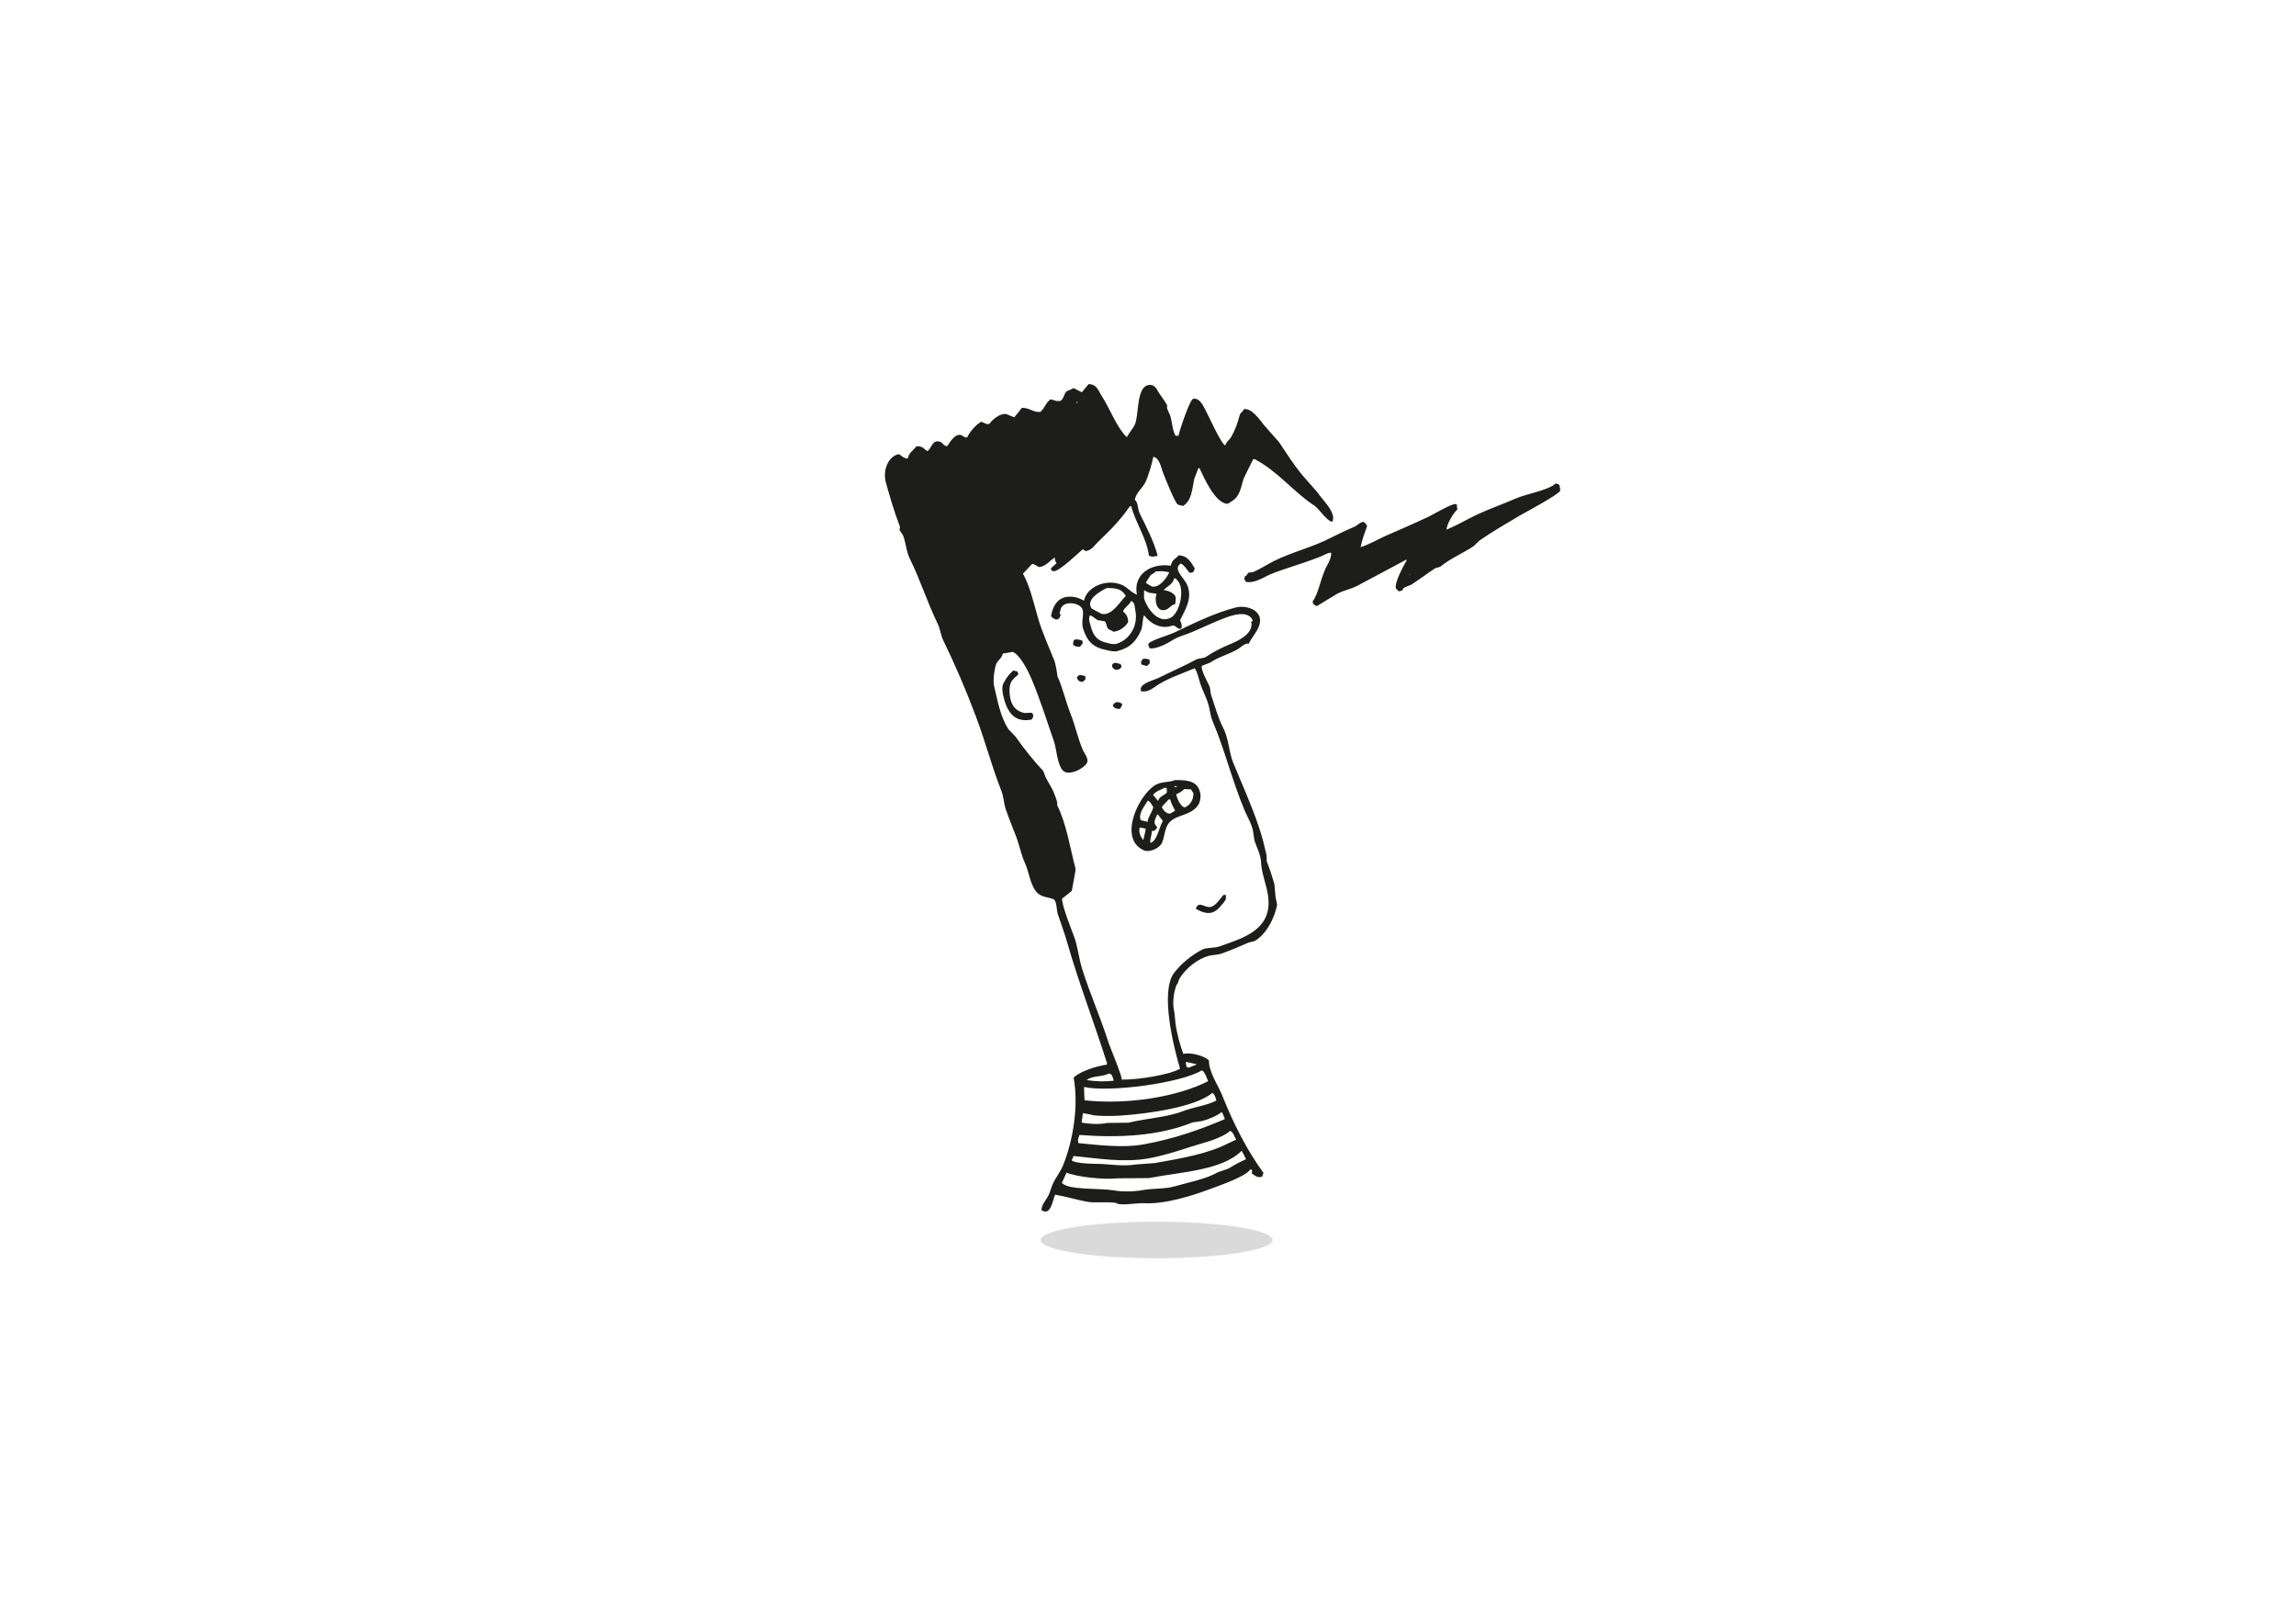 <?xml version="1.0" encoding="utf-8"?>
<!-- Generator: Adobe Illustrator 21.0.0, SVG Export Plug-In . SVG Version: 6.00 Build 0)  -->
<svg version="1.1" id="Calque_1" xmlns="http://www.w3.org/2000/svg" xmlns:xlink="http://www.w3.org/1999/xlink" x="0px" y="0px"
	 viewBox="0 0 841.9 595.3" style="enable-background:new 0 0 841.9 595.3;" xml:space="preserve">
<style type="text/css">
	.st0{fill:#DADADA;}
	.st1{fill:#1D1D1B;}
</style>
<ellipse class="st0" cx="424.1" cy="454.6" rx="42.5" ry="6.7"/>
<g>
	<g>
		<path class="st1" d="M432.3,359.1c2.2-3.8,6.7-7.7,11.5-8.8c1-0.2,2.8-0.3,3.8-0.6c3.2-1.1,7-2.7,9.9-4c1.1-0.5,1.9-0.3,2.9-0.9
			c4.1-2.7,6.8-7.8,7.9-13.1c-0.2-1-0.4-2-0.6-3c-0.1-1.5-0.3-3-0.4-4.5c-0.7-2.6-1.9-6.1-2.8-8.4c0-0.8-0.1-1.6-0.1-2.4
			c-0.8-3.4-1.6-6.8-2.8-10.2c-2.6-7.9-6.4-16.2-9.5-23.8c-1.5-3.8-1.6-8.8-3.6-12.6c-1.8-3.4-3.1-8.2-4.4-12
			c-0.4-1.2-0.1-2.2-0.8-3.6c-0.5-1.2-3.1-5.7-2.6-7.1c1-0.4,2.1-0.8,3.1-1.2c2.9-2,6.7-3,9.9-4.8c1.1-0.6,2.8-2.5,4.2-2.1
			c0.9-2.1,3.1-4.3,3.9-6.9c1.6-5.3-4.7-7.4-8.6-6.4c-7.6,1.9-15.9,6-22.6,9.2c-1.6,0.8-8.7,2.9-9.4,4c-0.4,0.7,0.2,1.3,0.4,1.8
			c2.7,0.3,6.6-1.9,8.5-3.1c2.1-1.3,4.5-1.8,6.8-2.8c3.6-1.5,7.7-3.5,11.6-5c3.2-1.3,9-3.2,10.8,0.5c-0.1,0.7,0.1,0.4-0.5,0.6
			c1,4.2-4.4,6.9-7.6,8.2c-3.1,1.3-6.2,2.8-8.8,4.6c-1.1,0.8-2.6,0.5-3.8,1.1c-4,2.2-8.9,4.3-13.3,6.5c-1.9,1-6.6,2-7,4.1
			c0,0.3,0,0.7,0,1c2.6,0.6,4.4-1.1,6.4-2.4c3.8-2.4,9.5-4.4,13.4-6c1,1.5,1.3,3.3,1.9,5.2c0.8,2.7,2.3,5.3,3.1,8.1
			c0.6,2.1,0.7,4.1,1.5,6c4.5,10.5,7.2,22,11.9,33.1c0.9,2.1,2.4,4.6,2.9,6.9c0.2,1.3,0.4,2.6,0.6,3.9c0.7,2.1,2.3,5.3,2.4,7.8
			c0.2,6.4,4.6,12.8,1.9,19.8c-2.6,6.5-10.5,8.8-16.9,11.1c-2.1,0.8-4.9,0.4-6.5,1.2c-3.9,2-7.8,5.2-10.4,8.6
			c-5.3,7.1,0.1,28.1,2.2,35.1c-3.6,2.2-15.4,4.1-21.4,4c0.2-1.3-4-11.2-4.8-13.5c-2.9-9.2-6.9-18.1-9.8-27.4
			c-1.1-3.7-1.6-8.2-2.8-11.4c-0.7-1.9-4.9-12.4-4.4-14.1c1.2-0.9,2.3-1.8,3.5-2.8c0.1-0.6,1.5-7.7,1.4-8c-2-7.7-3.4-16.8-6.8-23.5
			c0.4-0.6-0.6-3-0.9-3.8c-0.9-2.5-2.3-4.3-3.4-6.6c-0.2-0.7-0.5-1.4-0.8-2.1c-3.5-3.7-7-8.1-10.1-12.5c-0.8-0.9-1.7-1.8-2.5-2.6
			c-3.1-4.6-4.1-10.6-5.4-16.1c-0.5-2.2,0.3-7.2,1-8.4c0.7-1.1,2-2,2.2-3.4c1.2-0.2,2.5-0.4,3.7-0.6c2.7,1.2,5.5,6.8,6.8,9.8
			c3,7,5.7,15.6,8.2,22.8c1.1,3.1,1.1,7.7,3,10.5c2,3,8.4-0.5,9.2-2.5c0.7-1.5-1.2-3.7-1.6-4.8c-1.8-4.2-2.7-8.7-4.4-13
			c-1.9-4.8-2.9-9.6-4.9-14c0.1-0.2-0.7-4.6-1-5.4c-2-5-4.6-10.7-6.1-15.9c-1.6-5.6-2.9-11.5-5.5-16.2c1.1-1.2,2.3-2.4,3.4-3.6
			c1.1,0.2,1.6,0.8,2.5,1.2c2.5-0.2,3.9-2.4,5.8-3.5c-0.1,1,0.2,1.3,0.6,2.1c-0.6,0.6-1.4,1.2-2,1.8c0,0.8,0.1,0.9,0.8,1.1
			c2,0.4,9.1-6.6,10.8-8c0.5,0.1,0.4,0.2,0.9,0.6c2.3,0,3.6-2.3,4.9-3.5c4.1-3.9,8.1-7.9,11.5-12.9c0.2,0,0.3,0,0.5,0
			c1.6,6.1,5.6,11.6,6.5,18.1c1.4,0.7,1.8,0.2,3.2,0.1c-1.3-5.2-4.3-10.9-6.6-15.6c-0.8-1.6-0.5-4-1.8-5c0.5-2.5,2.7-4.2,3.8-6.2
			c1-1.9,2.6-7.3,3-9.5c2.2,0.3,2.8,3.7,3.5,5.6c0.7,1.9,4.4,11.2,5.5,11.9c0.6,0.2,1.3,0.3,1.9,0.5c3.2-2,3.3-6,4.1-9.9
			c0.5-1.3,1-2.6,1.5-3.9c0.1,0,0.2-0.1,0.4-0.1c1.7,3.5,5.8,13.1,10.4,13.1c1.4-0.9,2.8-1.6,3.6-3c1.2-1.8,1.5-4.1,2.2-6.2
			c1.2-2.4,2.3-4.8,3.5-7.1c0.2,0,0.3-0.1,0.5-0.1c8.5,4.4,14.2,12,22,17.1c1.7,1.1,4.3,5.5,6.5,5.9c1.8-3.3-3.9-8.3-5.5-10.9
			c-1.7-2-3.5-3.9-5.2-5.9c-3.3-3.9-5.9-8.1-8.8-12.4c-1.8-2-3.6-4.1-5.4-6.1c-1.5-1.9-4.6-6.5-7.5-6c-0.3,0.9-1.3,1.4-1.5,2.1
			c-0.8,3-1.7,5.6-3.2,8.2c-0.6,1-1.8,1.7-2.1,3h-0.1c-1.7-1.1-5.8-10.4-7.2-13c-0.8-1.5-2.1-4.5-4.4-4.1
			c-1.2-0.2-5.1,11.7-5.5,13.6c-0.4,0-0.8-0.1-1.1-0.1c-1.2-2.3-1.1-4.9-2-7.6c-0.4-0.8-0.8-1.7-1.1-2.5c0-0.3,0.1-0.6,0.1-0.9
			c-0.7-1.5-2.1-3.2-3-4.6c-0.8-1.2-1.5-3.5-4.1-2.9c-4.3,1.1-3.2,11.1-4.8,14.5c-0.7,1.5-2.1,3-2.8,4.4c-0.1,0-0.2,0.1-0.2,0.1
			c-3.7-3.6-6.2-10.6-9.1-15c-1.2-1.8-1.7-4.3-4.8-4.4c-0.8,1-1.7,2-2.5,3c-1-0.5-2-1-3-1.5c-0.8,0.4-1.7,0.8-2.5,1.1
			c-1.2,0.8-1.2,3.9-3,3.6c-0.9,0.2-1.8-0.4-2.9-0.6c-1.7,0.9-2.3,3.4-3.8,4.6c-2.7,0.3-3.7-1.5-6.8-1.5c-0.9,1.2-1.8,2.3-2.8,3.5
			c-1-0.4-1.9-0.8-2.9-1.2c-2.2-0.4-5.3,2.1-6,3.4c-1,0.7-1.8-0.1-3.2-0.6c-2.1,1.2-4.1,3.6-5.2,5.8c-1.1,0-1.4-0.6-2.2-0.9
			c-2.3-0.7-4.3,3-5.1,4.1c-1.5-0.2-1.4-1.2-2.5-1.6c-2.8-1.1-3.3,2.3-4.5,3.2c-0.1,0.1-0.2,0.2-0.2,0.2c-1.5-0.9-1.7-1.9-4-1.8
			c-1.1,1.3-2.9,2.5-3.2,4.4c-0.1,0-0.2,0.1-0.2,0.1c-1.3-0.1-2.2-1-3-1.6c-3.8,0.5-6.1,5.7-4.9,10.2c1.5,5.6,3.2,11.2,5.1,16.1
			c0.3,0.7-0.2,1.2,0,1.6c0.5,0.9,1.2,1.5,1.5,2.6c0.8,2.5,1,5.3,2.2,7.8c3.8,7.6,6.4,16,10.2,23.8c1,2,1.2,4.4,2,6
			c4.3,8.8,8.4,18.3,12.1,28.2c3.5,9.3,5.7,18,9.2,26.9c1,2.5,0.9,4.5,1.7,7c1.2,3.5,2.7,7.1,4,10.5c1.1,3.1,1.7,6.3,3,9.1
			c1.7,3.7,2,9,5,11.4c1.7,1.3,3.3,1.1,5.6,2c1.2,0.9,1,4.2,1.5,5.5c1.1,3.3,2.5,7,3.5,10.6c4.3,14.9,9.6,28.5,14.5,43.9
			c0,0.2,0,0.4,0,0.6c-4.1,0.6-10,2.5-12.2,4.8c1.9,10.7-0.3,23.4-4,32.4c-0.9,2.1-2.6,4.3-3.5,6.2c-0.9,1.9-1.1,3.5-2.1,5.2
			c-0.8,1.4-2.2,2.9-2.2,4.8c0.6,0.3,1.1,0.6,2,0.4c1.8-0.9,2.2-4.3,3-6.1c3.8,0.6,8,1.9,11.8,2.6c2.8,0.5,7.6-0.1,10.5,0.4
			c1.4,1.2,7.6,0,10.2,0.1c7.5,0.5,17.7-2.7,24.1-5.1c3.5-1.3,13.4-4.7,14.9-7.2c0.2,0,0.4,0,0.6,0c0.2,0.7,0.1,0.7,0,1.4
			c1.2,0.8,2,1.7,3.8,1.2c0.2-0.5,0.3-0.9,0.5-1.4c-6-8.2-11-18-15-28.1c-1.5-3.8-5.1-8.9-5-13.1c-1.2-1.5-6.7-3.2-9.4-2.4
			c-1.1-3.1-1.9-5.8-2.6-9.5c-0.5-2.4-0.4-4.7-0.8-6.4c-0.7-3.3,0-7,0.9-9.4C431.8,360.8,432.1,360,432.3,359.1z M395.1,147.4
			c0,0.1,0,0.2,0,0.4c-0.2-0.1-0.3-0.2-0.5-0.4C394.8,147.4,395,147.4,395.1,147.4z M406.5,393.6c0.6,0.1,0.5,0,0.8,0.2
			c0.6,0.4,0.9,1.7,1.1,2.4c-3.2,0.4-6.6,0.3-9.9-0.2C400.3,394.3,404.2,394.9,406.5,393.6z M456.9,425c-2.5,1.1-4.3,2.1-6.4,3.4
			c-1.3,0.5-2.7,0.9-4,1.4c-4.1,2.4-10.4,3.6-15.6,5.1c-3.8,1.1-7.9,0.7-11.8,1.4c-3.3,0.6-7.5,0.7-10.8,0.1
			c-4.8-0.8-16.3-0.1-18.6-2.5c-0.1,0-0.2-0.1-0.4-0.1c0.6-1.3,1.2-2.6,1.8-3.9c3.3,1.5,13.5,2.7,18.6,2.1c3.9,0,7.8-0.1,11.6-0.1
			c12-2.3,26.8-2.8,34-10C455.9,422.9,456.4,424,456.9,425z M453.3,417.8c-1,0.5-2,0.9-3,1.4c-7.7,3.9-16.8,5.4-26.8,7.2
			c-2.2,0.2-4.5,0.3-6.8,0.5c-5.3,0.9-11.2-0.3-14.5-0.2c-1.9,0-7.1-0.2-8.8-1c-0.4-0.2-0.2,0-0.4-0.5c0.3-0.3,0.5-0.9,0.6-1.4
			c8.9,0.9,18.4,2.5,27.5,0.9c5-0.9,10.5-2.6,15-4.1c5.2-1.7,11.3-2.9,15-6C452.3,415.1,452.6,416.8,453.3,417.8z M448.1,407.8
			c0.4,0.8,0.8,1.7,1,2.5c-9.2,3.9-18.5,7.2-29.5,9.2c-7.9,1.5-17.3,0.2-24.1-0.4c-0.4-0.8-0.2-1.9,0.2-2.6c0-0.1,0.1-0.2,0.1-0.4
			c14.8,1.1,29,0.4,41.5-4.6c1.1-0.2,2.3-0.3,3.4-0.5c2.1-0.5,5.6-1.9,7.1-3.2C448,407.8,448.1,407.8,448.1,407.8z M444.4,400.8
			c0.1,0,0.2,0,0.4,0c0.6,0.6,1,1.7,1.2,2.6v0.1c-3.7,1.9-8.1,2.3-12.3,3.9c-5.6,2.2-13.3,2.6-19.9,4.2c-2.6,0-5.2,0.1-7.8,0.1
			c-3,0.6-6.5,0.4-9.2-0.1c-0.1,0-0.2-0.1-0.2-0.1c0.2-1.1,0.3-2.3,0.5-3.4c1.3,0.2,2.7,0.5,4,0.8c2.1,0.3,6.8,0.3,9.8,0.1
			C421.2,408.3,438.1,405.9,444.4,400.8z M434.9,389.3c1.3,0.3,2.7,0.6,4,0.9c-1,0.4-1.9,0.8-2.9,1.2c-0.5,0-0.5,0-0.8-0.2
			C434.9,390.7,434.8,389.8,434.9,389.3z M440.5,392.5c0.1,0,0.2,0,0.4,0c1.1,0.9,1.5,2.5,2.1,3.9c-11.3,5.7-29.3,8.7-45.3,7
			c-0.1-1.6-0.2-3.3-0.2-4.9C407,400.6,433.2,397,440.5,392.5z M571.8,177.8c-0.5-0.3-0.6-0.5-1.5-0.5c-2.3,2.4-10.8,3.8-14.6,5.5
			c-5,2.2-9.5,3.7-14.4,6c-3.5,1.7-7.1,3.8-10.9,5.4c0.1-2.1,2.5-6.1,4-7.4c-0.1-0.6-0.2-1.2-0.2-1.8c-0.2-0.1-0.3-0.2-0.5-0.2
			c-1.1-0.3-8.2,3.8-9.6,4.5c-5.5,2.6-10.6,4.8-16.1,7.2c-2.9,1.3-5.9,3.1-9.1,4.1c0.5-2.5,1.6-5.6,2.4-7.8c-0.4-0.6-0.5-1-1.2-1.4
			c-1-0.3-2.4,1.2-3.2,1.6c-3.3,1.4-6,2.7-9,4.2c-6.7,3.5-14,5.1-20.8,8.5c-2.6,1.3-5.3,3.1-7.8,4.1c-0.5,0-0.9,0.1-1.4,0.1
			c-0.6,0.4-0.5,1-1.4,1.4c-0.1,0.3-0.2,0.7-0.2,1c0.2,0.3,0.3,0.7,0.5,1c3.2,0.7,6.6-1.7,9.1-2.8c5.3-2.1,12.1-4,18.2-6.4
			c1.1-0.4,2.3-1.3,3.8-1.5h0.1c0.5,0.8-0.6,3.3-1.2,4.4c-2.4,4-3.2,10.6-5.5,13.5c0.1,0.3,0.2,0.6,0.2,0.9c0.5,0.3,0.7,0.6,1.4,0.8
			c0,0,6.5-4,7.4-4.5c2.4-1.3,5.1-1.7,7.5-3c6.3-3.3,11.6-6.2,17.8-9.5c0.1,0.1,0.2,0.2,0.2,0.2c-0.9,1.6-4.7,8.4-3.9,10.4
			c0.3,0.3,0.7,0.7,1,1c0.4-0.1,0.8-0.2,1.1-0.2c0.3-0.4,0.6-0.8,0.9-1.2c0.8-0.3,1.7-0.7,2.5-1c3-1.9,6-4.2,8.9-6.1
			c0.6-0.2,1.2-0.3,1.8-0.5c3.6-3,8-4.8,12-7.4c0.9-0.6,1.8-1.9,2.8-2.5c4.2-2.9,9.8-6.2,14.4-8.9c2.3-1.3,14.1-7.6,14.8-9.1
			C572.2,179.4,571.9,178.7,571.8,177.8z M516.8,211c0-0.1,0.1-0.2,0.1-0.4c0.1,0,0.2,0,0.2,0C517,210.8,516.9,210.9,516.8,211z
			 M433,206.6c1.4,0.7,2.2,2.3,3.2,3.4c1.5,0,1.5-0.4,1.9-1.6c-1.3-2.1-2.5-4.7-5.9-4.8c-1.2,1.4-2.4,1.5-2.9,3.8
			c-7.5-1.1-13.9,3.4-12.4,10.6c-2.3-0.8-3.5-2.8-5.6-3.6c-5.8-2.4-12.9,0.9-13.8,5.8c-0.8-0.4-1.7-0.8-2.5-1.1
			c-5.6-1.4-8.7,1.4-9.6,6.8c0.4,0.6,2,1.8,2.8,0.9c0.6-0.4,0.4-1,0.8-1.4c-0.2-0.2-0.3-0.3-0.5-0.5c0.3-0.7,0.3-1.8,0.9-2.5
			c1.7-2.2,6.7-1.2,7.5,0.9c0.7,1.8-0.5,4.6,0.2,7c1.5,4.7,3.5,7,8.5,8c1.4,0.3,2.7,0.7,4.1,0.4c4.8-1.2,7.1-3.8,8.8-7.9
			c0.5-1.3,0.5-4.6,1-5.1c0-0.1,0-0.2,0-0.2c2,2.8,6,5.5,10.6,3.8c1.5,0.2,1.5,1.6,3.1,1.1c0.3-1.3-0.1-2.1-0.5-3
			c1.6-3.4,4.8-8,2.6-13c-1-2.3-4.3-4.8-3.2-7C432.4,207,432.7,206.8,433,206.6z M405.8,215.6c3.8-0.1,5.7,0.5,7,2.9
			c-1.9,1.7-5.1,7.6-9,6.5c-1.2-0.6-2.3-1.3-3.5-1.9C397.9,219.9,403.5,216.7,405.8,215.6z M409.8,235.9c-1.3,0.5-2.4,0.1-3.5-0.1
			c-4.2-0.9-5.5-2.8-6.5-6.8c-0.3-1-0.7-2.1-0.2-3.2c0-0.1,0-0.2,0-0.2c0.9,0.1,2,1.3,3,1.8c0.8,0.1,1.7,0.2,2.5,0.4
			c0.7,0.6,0.5,1.5,1,2.4c0.4,0.7,1.5,0.9,2.2,1.4c2.3-0.2,4.5-1.9,5.4-3.6c-0.1-1.9-0.8-3-1.9-3.8c0.4-1.5,2.3-2.3,3-3.9
			c1.4,0.7,1.2,2,1.5,3.4C417.4,229,414.6,234.2,409.8,235.9z M421.9,210.9c0.6-0.6,1.3-0.6,1.8-1.4c0.8,0,1.6-0.1,2.4-0.1
			c0.8,0.1,1.8,0.2,2.6,0.4v0.1c-0.7,1.7-3.6,5.9-6.4,5.1c-0.7-0.4-1.3-0.8-2-1.2c0-0.1-0.1-0.2-0.1-0.2
			C420.7,212.6,421.3,211.8,421.9,210.9z M429.4,226.4c-4.9,2.7-9-3.9-9.9-7c0-1,0-2,0-3c0.6,0.3,1.2,0.6,1.8,0.9
			c0.9,0.1,1.8,0.2,2.8,0.4c-0.8,1.8-0.3,6.8,3.2,5.9c1.7-0.5,1.9-1.8,3.6-2.1c0.1-0.6,0.2-1.3,0.2-1.9c0.4-1.7-2.5-3.2-4.4-3.2
			c1.3-1.6,3.4-2.1,3.9-4.5C435.2,214.1,432.8,224.6,429.4,226.4z M396,237.1c0.3-0.4,0.7-0.8,1-1.2c0-0.3-0.1-0.7-0.1-1
			c-0.7-0.3-1.6-0.5-2.4-0.5c-0.2,0-0.3,0.1-0.5,0.1c-0.4,0.5-0.5,0.7-0.5,1.8v0.1C394.2,236.9,394.6,237.2,396,237.1z M418.4,242.6
			c0,0.3,0.1,0.7,0.1,1c0.7,0.2,1.3,0.4,2,0.6c0.3-0.2,0.6-0.5,0.9-0.8s0.2-0.8,0.1-1.5c-0.5-0.3-1-0.4-1.9-0.4
			c-0.2,0-0.4,0.1-0.6,0.1C418.8,242,418.6,242.3,418.4,242.6z M411,244.8c0.1-0.1,0.2-0.2,0.2-0.2c0-0.7-0.1-0.8-0.4-1.2
			c-0.5-0.1-1.1-0.2-1.6-0.4c-0.2,0-0.5,0.1-0.8,0.1c-0.2,0.2-0.4,0.4-0.6,0.6c-0.1,1.1,0.4,1.5,1.4,1.9
			C410.2,245.5,410.7,245.3,411,244.8z M373.3,247.4c0.1-0.5,0-0.8-0.2-1.2c-0.5-0.1-1-0.2-1.5-0.4c-1.7,1.4-2.7,2.9-3.7,4.8
			c-0.6,1.1-0.3,3.2-0.1,4.2c1.2,5.3,3.5,10.4,10.5,9c0.2-0.3,0.3-0.6,0.5-0.9c0.2-0.4,0-1.4-0.6-1.6c-0.9,0-1.8,0.1-2.6,0.1
			c-2.2-0.5-3.6-1.6-4.5-3.4s-1.6-6.7,0.1-8.6C371.8,248.7,372.5,248,373.3,247.4z M395.9,249.8c0.4,0.1,0.8,0.2,1.1,0.2
			c0.3-0.3,0.7-0.6,1-0.9c0-0.4,0-0.8,0-1.2c-0.7-0.2-1.3-0.3-2-0.5c-0.5,0.3-0.8,0.4-1.1,0.9C395,249.1,395.3,249.4,395.9,249.8z
			 M410.5,259.9c0.1,0,0.2-0.1,0.2-0.1c0.4-0.5,0.6-0.8,0.8-1.6c0-0.1-0.1-0.2-0.1-0.2c-0.6-0.4-1.1-0.6-2-0.6
			c-0.3,0.2-0.6,0.3-0.9,0.5C407.4,259,409,260,410.5,259.9z M430.9,286c-2.3,0.9-4.7,0.5-6.9,1.6c-6.2,3.3-14.1,19.4-4.9,24
			c2.3,1.2,5.6-0.6,6.6-2c1.5-2,1-5.9,3.2-8.2c2.6-2.8,7.7-2.3,10.4-6.2c0.7-1,1-2.6,0.9-3.8C439.6,286.7,436.3,285.9,430.9,286z
			 M427.1,288.8c0.2,0,0.3,0.1,0.5,0.1c0.1,0,0.2,0,0.2,0c0,0.5,0.1,1.1,0.1,1.6c-1,1.2-2.8,1.4-3.2,3.1h-0.1
			c-0.6-0.7-1.2-1.5-1.8-2.2C423.9,290,425.6,289.6,427.1,288.8z M419.3,307.8c-0.1,0-0.2,0.1-0.2,0.1c-0.9-1.4-1.6-2.4-1.2-4.5
			c0.7,0.1,1.5,0.2,2.2,0.4C420,305.2,419.5,306.4,419.3,307.8z M420.8,301.3c-0.8-0.2-1.7-0.4-2.5-0.6c-1.1-2.4,1.7-5.6,2.6-7.2
			c1,0.4,1.4,1.6,2,2.4C422.4,298,421.1,299.1,420.8,301.3z M421.8,309c-0.1-1.4,0.5-2.9,0.6-4.4c0.3,0,0.6,0,0.9,0
			c0.3-0.4,0.7-0.8,1-1.1c0.1-0.3-0.8-1.1-0.9-1.6c-0.2-1.3,0.4-1.8,0.8-3.1c0.1-0.1,0.3-0.2,0.4-0.2c0.6,0.8,1.2,1.6,1.8,2.4
			C425.1,302.9,424.4,308.4,421.8,309z M429.1,298.3c-1.4,0-2.4-1-3.1-2.4c0.8-1.1,1.7-1.8,2.5-2.8c0.2,0,0.4,0,0.6,0
			c0.3,1.4,1.2,2.9,1.8,4.1C430.3,297.6,429.7,297.9,429.1,298.3z M430.6,288.4c0-0.1,0.1-0.2,0.1-0.2c0.2,0,0.5,0,0.8,0
			c0,0.1,0,0.2,0,0.2c-0.4,0.2-0.1,0-0.4,0.2C431,288.5,430.8,288.5,430.6,288.4z M434.5,296c-1.6,0-3.1-3.8-3.2-4.8
			c0.9-0.4,2.3-1.1,2.9-1.9c0.8,0,1.7,0.1,2.5,0.1c0.3,0.5,0.6,0.9,0.9,1.4C437.7,293.3,436.3,295.2,434.5,296z M448.6,328.1
			c-1.2,1.4-2.4,3.4-4.1,4.2c-2.4,1.2-4.8-2.5-6,0.8v0.1c4.2,2.4,6.9,2,9.5-1.5c0.7-0.9,1.8-1.7,1.5-3.2c0-0.1,0-0.2,0-0.4
			C449.2,328.1,448.9,328.1,448.6,328.1z"/>
	</g>
</g>
</svg>
